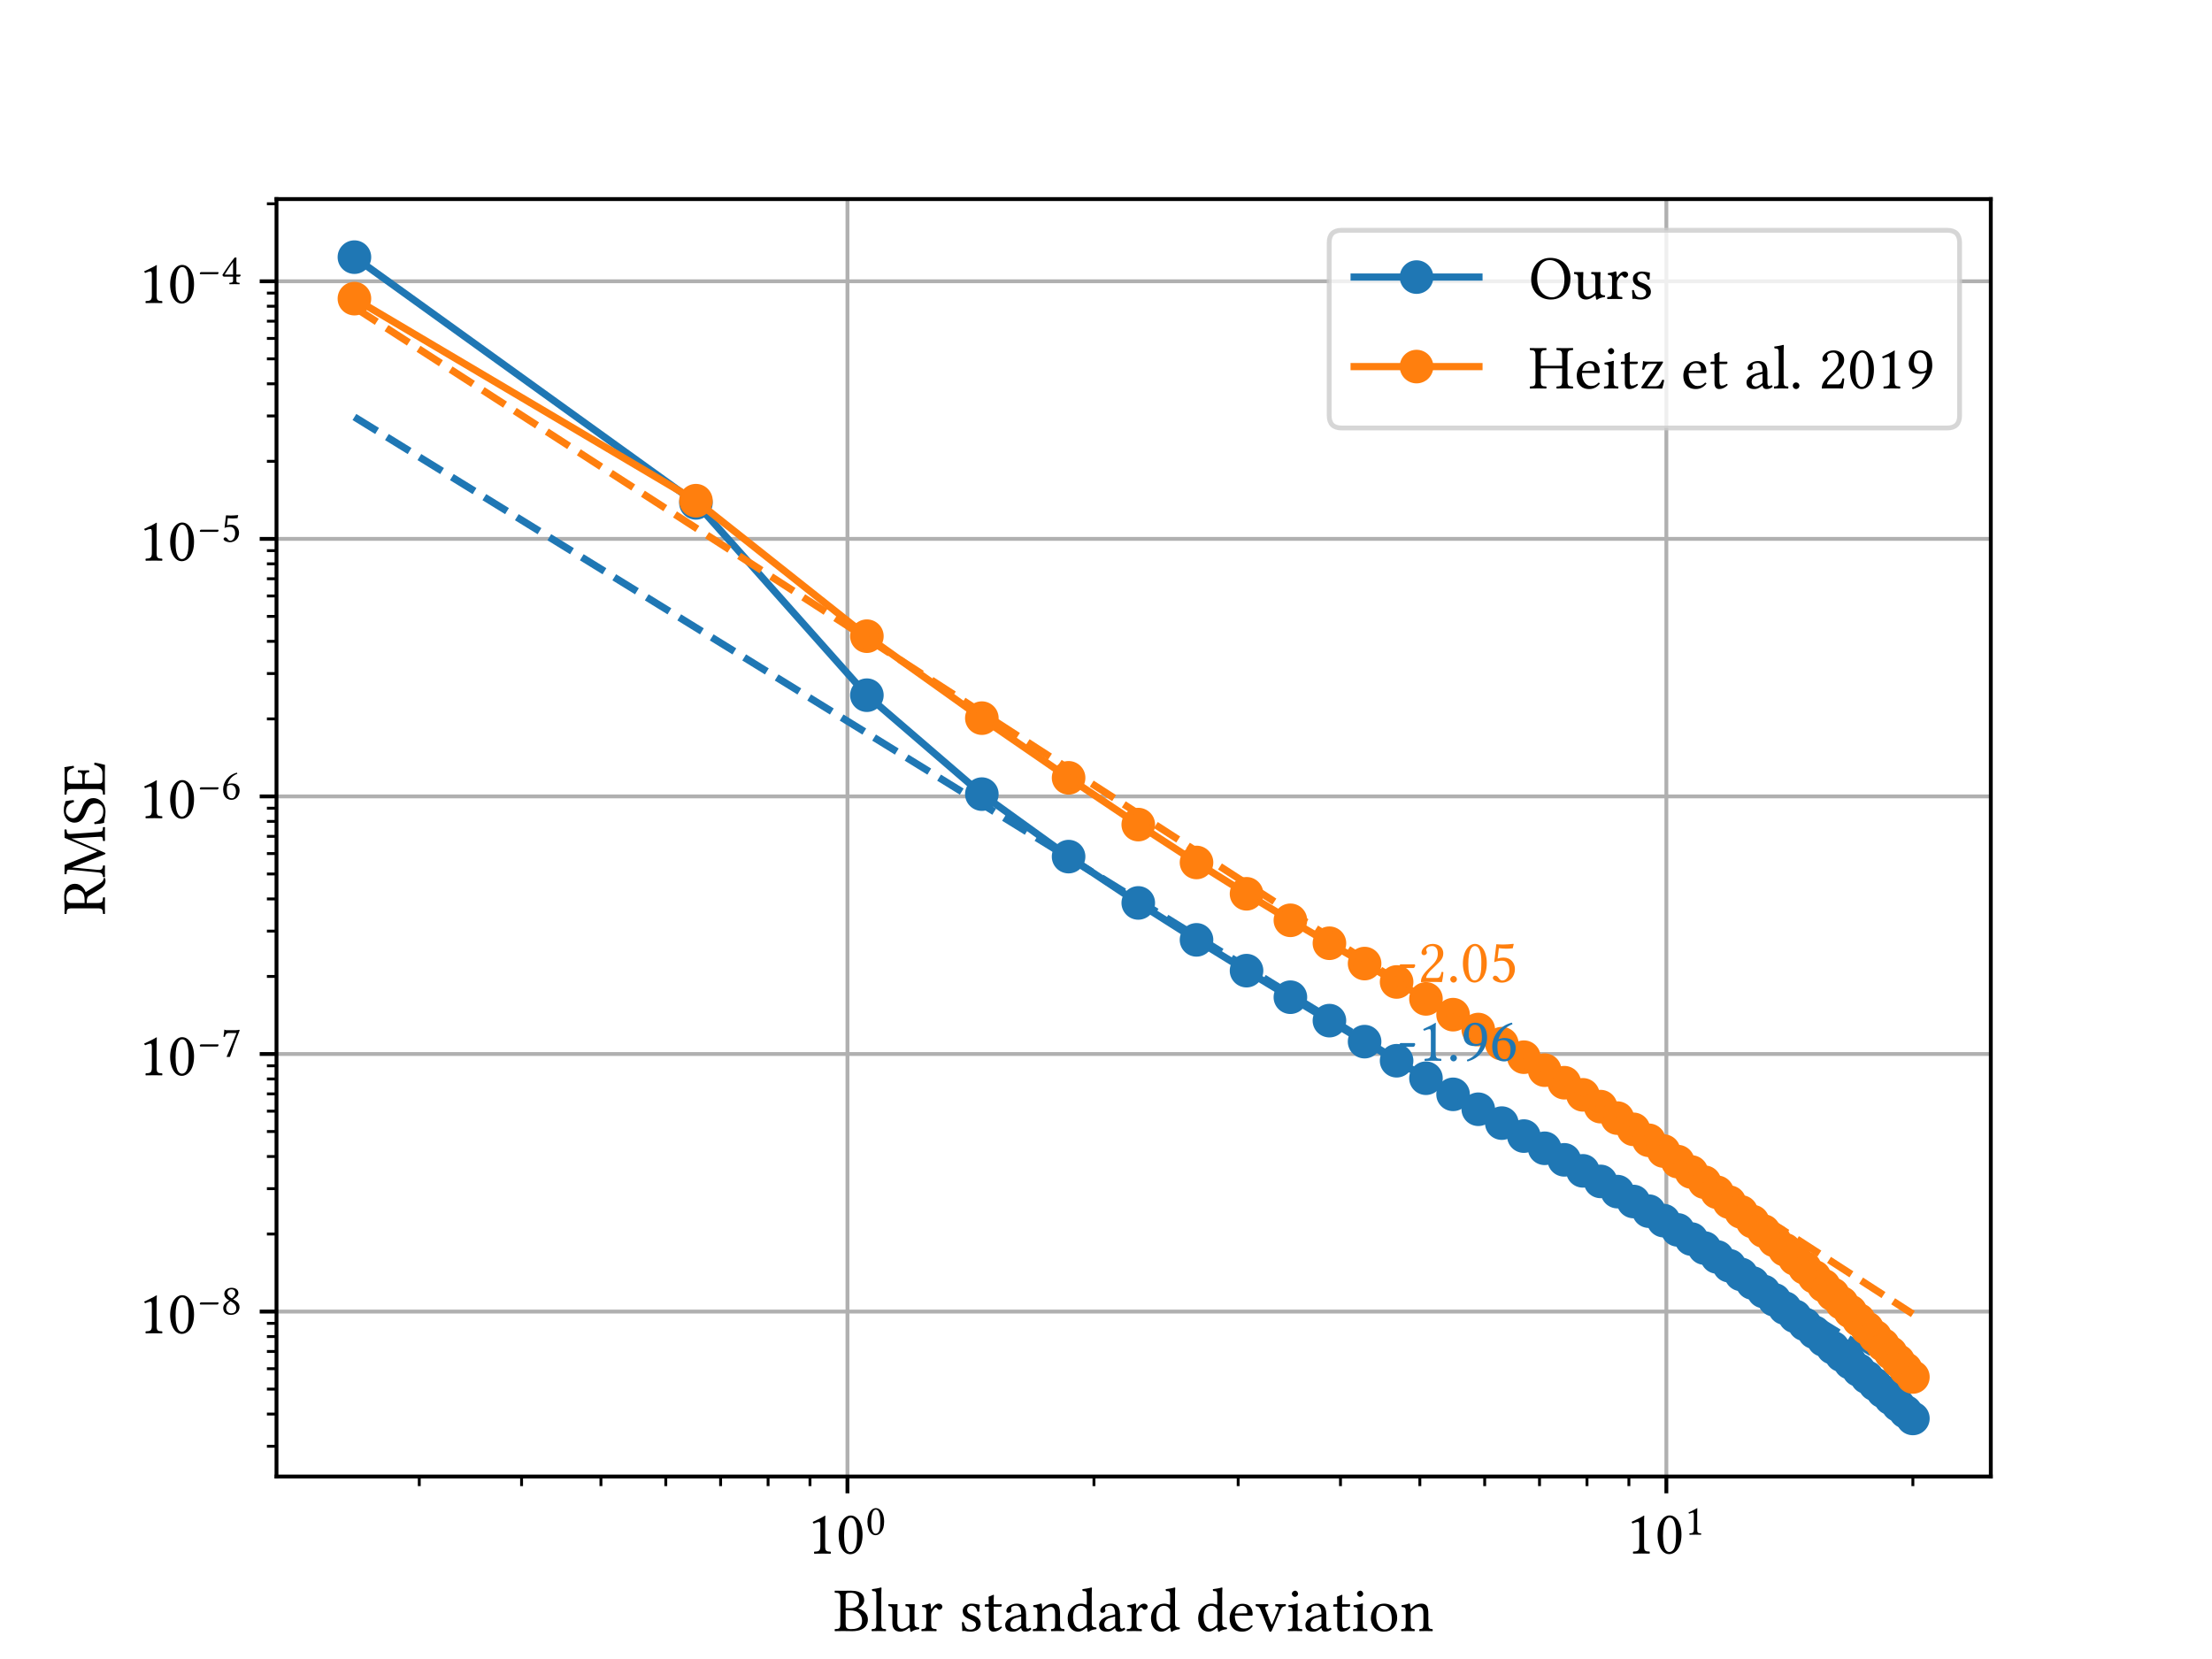 <?xml version="1.0" encoding="utf-8" standalone="no"?>
<!DOCTYPE svg PUBLIC "-//W3C//DTD SVG 1.1//EN"
  "http://www.w3.org/Graphics/SVG/1.1/DTD/svg11.dtd">
<!-- Created with matplotlib (https://matplotlib.org/) -->
<svg height="345.6pt" version="1.1" viewBox="0 0 460.8 345.6" width="460.8pt" xmlns="http://www.w3.org/2000/svg" xmlns:xlink="http://www.w3.org/1999/xlink">
 <defs>
  <style type="text/css">
*{stroke-linecap:butt;stroke-linejoin:round;}
  </style>
 </defs>
 <g id="figure_1">
  <g id="patch_1">
   <path d="M 0 345.6 
L 460.8 345.6 
L 460.8 0 
L 0 0 
z
" style="fill:#ffffff;"/>
  </g>
  <g id="axes_1">
   <g id="patch_2">
    <path d="M 57.6 307.584 
L 414.72 307.584 
L 414.72 41.472 
L 57.6 41.472 
z
" style="fill:#ffffff;"/>
   </g>
   <g id="matplotlib.axis_1">
    <g id="xtick_1">
     <g id="line2d_1">
      <path clip-path="url(#p35f0ee3f3c)" d="M 176.54 307.584 
L 176.54 41.472 
" style="fill:none;stroke:#b0b0b0;stroke-linecap:square;stroke-width:0.8;"/>
     </g>
     <g id="line2d_2">
      <defs>
       <path d="M 0 0 
L 0 3.5 
" id="m77a9ecf32b" style="stroke:#000000;stroke-width:0.8;"/>
      </defs>
      <g>
       <use style="stroke:#000000;stroke-width:0.8;" x="176.54" xlink:href="#m77a9ecf32b" y="307.584"/>
      </g>
     </g>
     <g id="text_1">
      <!-- $\mathdefault{10^{0}}$ -->
      <defs>
       <path d="M 28.797 12.203 
L 28.797 46.906 
C 28.797 52.906 28.906 59 29.094 60.297 
C 29.094 60.703 28.797 60.797 28.5 60.797 
C 22.906 57.297 17.703 54.906 8.906 50.797 
C 9 49.594 9.5 48.703 10.406 48.094 
C 14.906 50 17.203 50.594 19.094 50.594 
C 20.703 50.594 21.094 48.203 21.094 44.797 
L 21.094 12.203 
C 21.094 3.906 18.406 3.406 11.406 3.094 
C 10.797 2.5 10.797 0.406 11.406 -0.203 
C 16.297 -0.094 19.797 0 25.297 0 
C 30 0 32.5 -0.094 37.5 -0.203 
C 38.094 0.406 38.094 2.5 37.5 3.094 
C 30.5 3.406 28.797 3.906 28.797 12.203 
z
" id="LinLibertineO-49"/>
       <path d="M 23.203 57.5 
C 24.906 57.5 26.5 56.906 27.703 55.797 
C 30.797 53.203 33.5 45.594 33.5 32.203 
C 33.5 23 33.203 16.703 31.797 11.594 
C 29.594 3.406 24.703 2.5 22.906 2.5 
C 13.594 2.5 12.594 19.594 12.594 28.297 
C 12.594 52.906 18.703 57.5 23.203 57.5 
z
M 22.797 -1 
C 30.5 -1 42.203 6.797 42.203 30.297 
C 42.203 40.203 39.797 48.703 35.406 54.5 
C 32.703 57.906 28.594 61 23.203 61 
C 13.297 61 3.906 49.203 3.906 29.406 
C 3.906 18.703 7.094 8.594 12.594 3.203 
C 15.5 0.297 18.906 -1 22.797 -1 
z
" id="LinLibertineO-48"/>
      </defs>
      <g transform="translate(168.155 323.658)scale(0.13 -0.13)">
       <use transform="translate(0 0.134)" xlink:href="#LinLibertineO-49"/>
       <use transform="translate(46.5 0.134)" xlink:href="#LinLibertineO-48"/>
       <use transform="translate(93.754 30.3)scale(0.7)" xlink:href="#LinLibertineO-48"/>
      </g>
     </g>
    </g>
    <g id="xtick_2">
     <g id="line2d_3">
      <path clip-path="url(#p35f0ee3f3c)" d="M 347.134 307.584 
L 347.134 41.472 
" style="fill:none;stroke:#b0b0b0;stroke-linecap:square;stroke-width:0.8;"/>
     </g>
     <g id="line2d_4">
      <g>
       <use style="stroke:#000000;stroke-width:0.8;" x="347.134" xlink:href="#m77a9ecf32b" y="307.584"/>
      </g>
     </g>
     <g id="text_2">
      <!-- $\mathdefault{10^{1}}$ -->
      <g transform="translate(338.749 323.658)scale(0.13 -0.13)">
       <use transform="translate(0 0.277)" xlink:href="#LinLibertineO-49"/>
       <use transform="translate(46.5 0.277)" xlink:href="#LinLibertineO-48"/>
       <use transform="translate(93.754 30.442)scale(0.7)" xlink:href="#LinLibertineO-49"/>
      </g>
     </g>
    </g>
    <g id="xtick_3">
     <g id="line2d_5">
      <defs>
       <path d="M 0 0 
L 0 2 
" id="md53c3b46d9" style="stroke:#000000;stroke-width:0.6;"/>
      </defs>
      <g>
       <use style="stroke:#000000;stroke-width:0.6;" x="87.341" xlink:href="#md53c3b46d9" y="307.584"/>
      </g>
     </g>
    </g>
    <g id="xtick_4">
     <g id="line2d_6">
      <g>
       <use style="stroke:#000000;stroke-width:0.6;" x="108.654" xlink:href="#md53c3b46d9" y="307.584"/>
      </g>
     </g>
    </g>
    <g id="xtick_5">
     <g id="line2d_7">
      <g>
       <use style="stroke:#000000;stroke-width:0.6;" x="125.186" xlink:href="#md53c3b46d9" y="307.584"/>
      </g>
     </g>
    </g>
    <g id="xtick_6">
     <g id="line2d_8">
      <g>
       <use style="stroke:#000000;stroke-width:0.6;" x="138.694" xlink:href="#md53c3b46d9" y="307.584"/>
      </g>
     </g>
    </g>
    <g id="xtick_7">
     <g id="line2d_9">
      <g>
       <use style="stroke:#000000;stroke-width:0.6;" x="150.115" xlink:href="#md53c3b46d9" y="307.584"/>
      </g>
     </g>
    </g>
    <g id="xtick_8">
     <g id="line2d_10">
      <g>
       <use style="stroke:#000000;stroke-width:0.6;" x="160.008" xlink:href="#md53c3b46d9" y="307.584"/>
      </g>
     </g>
    </g>
    <g id="xtick_9">
     <g id="line2d_11">
      <g>
       <use style="stroke:#000000;stroke-width:0.6;" x="168.734" xlink:href="#md53c3b46d9" y="307.584"/>
      </g>
     </g>
    </g>
    <g id="xtick_10">
     <g id="line2d_12">
      <g>
       <use style="stroke:#000000;stroke-width:0.6;" x="227.894" xlink:href="#md53c3b46d9" y="307.584"/>
      </g>
     </g>
    </g>
    <g id="xtick_11">
     <g id="line2d_13">
      <g>
       <use style="stroke:#000000;stroke-width:0.6;" x="257.934" xlink:href="#md53c3b46d9" y="307.584"/>
      </g>
     </g>
    </g>
    <g id="xtick_12">
     <g id="line2d_14">
      <g>
       <use style="stroke:#000000;stroke-width:0.6;" x="279.248" xlink:href="#md53c3b46d9" y="307.584"/>
      </g>
     </g>
    </g>
    <g id="xtick_13">
     <g id="line2d_15">
      <g>
       <use style="stroke:#000000;stroke-width:0.6;" x="295.78" xlink:href="#md53c3b46d9" y="307.584"/>
      </g>
     </g>
    </g>
    <g id="xtick_14">
     <g id="line2d_16">
      <g>
       <use style="stroke:#000000;stroke-width:0.6;" x="309.288" xlink:href="#md53c3b46d9" y="307.584"/>
      </g>
     </g>
    </g>
    <g id="xtick_15">
     <g id="line2d_17">
      <g>
       <use style="stroke:#000000;stroke-width:0.6;" x="320.708" xlink:href="#md53c3b46d9" y="307.584"/>
      </g>
     </g>
    </g>
    <g id="xtick_16">
     <g id="line2d_18">
      <g>
       <use style="stroke:#000000;stroke-width:0.6;" x="330.601" xlink:href="#md53c3b46d9" y="307.584"/>
      </g>
     </g>
    </g>
    <g id="xtick_17">
     <g id="line2d_19">
      <g>
       <use style="stroke:#000000;stroke-width:0.6;" x="339.328" xlink:href="#md53c3b46d9" y="307.584"/>
      </g>
     </g>
    </g>
    <g id="xtick_18">
     <g id="line2d_20">
      <g>
       <use style="stroke:#000000;stroke-width:0.6;" x="398.487" xlink:href="#md53c3b46d9" y="307.584"/>
      </g>
     </g>
    </g>
    <g id="text_3">
     <!-- Blur standard deviation -->
     <defs>
      <path d="M 19.094 55 
C 19.094 60.297 19.094 61.297 27.797 61.297 
C 33.406 61.297 40.703 58.297 40.703 48.094 
C 40.703 39.594 34.797 36.594 26.5 36.594 
L 19.094 36.594 
z
M 19.094 33.203 
L 26 33.203 
C 39.703 33.203 45.406 25.5 45.406 16.5 
C 45.406 9.203 42.594 3.094 27.406 3.094 
C 20.406 3.094 19.094 5.703 19.094 11.797 
z
M 14.797 64.5 
C 11.203 64.5 5.797 64.594 1.906 64.703 
C 1.297 64.094 1.297 62 1.906 61.406 
C 8.906 61.094 10.594 60.594 10.594 52.297 
L 10.594 12.203 
C 10.594 3.906 8.906 3.406 1.906 3.094 
C 1.297 2.5 1.297 0.406 1.906 -0.203 
C 5.797 -0.094 11.094 0 14.906 0 
C 18.406 0 21.094 -0.203 29.5 -0.203 
C 49.406 -0.203 54.703 9.797 54.703 18.406 
C 54.703 28 48 33.5 39.297 36 
L 39.297 36.203 
C 44.297 38.703 48.797 43.797 48.797 49.297 
C 48.797 56 45.906 64.703 27.297 64.703 
C 23.797 64.703 18.406 64.5 14.797 64.5 
z
" id="LinLibertineO-66"/>
      <path d="M 9.5 12.203 
C 9.5 3.906 8.406 3.406 2.297 3.094 
C 1.703 2.5 1.703 0.406 2.297 -0.203 
C 5.797 -0.094 9.5 0 13.5 0 
C 17.5 0 21.297 -0.094 24.594 -0.203 
C 25.203 0.406 25.203 2.5 24.594 3.094 
C 18.5 3.406 17.406 3.906 17.406 12.203 
L 17.406 58.297 
C 17.406 64.797 17.797 68.797 17.797 68.797 
C 17.797 69.5 17.406 69.797 16.5 69.797 
C 14 68.797 6.5 67.406 2.5 67.094 
C 2.297 66.297 2.5 64.703 3.094 64.094 
C 8.906 63.703 9.5 63.406 9.5 55.906 
z
" id="LinLibertineO-108"/>
      <path d="M 21.703 -1 
C 25.594 -1 30.297 1 35.203 5 
C 35.703 5.406 36.594 5.594 36.703 4.906 
C 36.906 2.297 37.797 -1 37.797 -1 
C 38.594 -1.297 39 -1.297 39.703 -1 
C 41.906 0.797 45.406 2.297 51.5 3 
C 52.094 3.594 52.094 5.094 51.5 5.703 
C 45.094 6.203 44.203 8.094 44.203 13 
L 44.203 32.203 
C 44.203 35.203 44.594 42.5 44.594 42.5 
C 44.594 42.797 44.297 43.094 43.797 43.094 
C 43.297 43 41.797 42.906 40.297 42.906 
C 37.094 42.906 33.5 43 30.094 43.094 
C 29.5 42.5 29.5 40.406 30.094 39.797 
C 35 39.5 36.297 38.297 36.297 31.703 
L 36.297 12.406 
C 36.297 10.5 36.094 9.703 34.703 8.5 
C 31 5.297 27.203 3.703 24.703 3.703 
C 21.703 3.703 16.703 5.094 16.703 14 
L 16.703 32.203 
C 16.703 35.203 17.094 42.5 17.094 42.5 
C 17.094 42.797 16.797 43.094 16.297 43.094 
C 15.797 43 14.297 42.906 12.797 42.906 
C 9.594 42.906 6 43 2.594 43.094 
C 2 42.5 2 40.406 2.594 39.797 
C 7.406 39.406 8.797 38.297 8.797 31.797 
L 8.797 12.594 
C 8.797 5.703 11.797 -1 21.703 -1 
z
" id="LinLibertineO-117"/>
      <path d="M 17.594 35.797 
C 17.406 39.797 17.203 42.297 16.797 43.406 
C 16.5 43.797 16.406 44.203 15.594 44.203 
C 12.797 43.094 10.203 42.203 3.297 41.297 
C 3.094 40.703 3.297 39.094 3.5 38.5 
C 8.906 38 10 37.5 10 31.703 
L 10 12.203 
C 10 3.906 8.797 3.5 2.594 3.094 
C 2 2.5 2 0.406 2.594 -0.203 
C 6.094 -0.094 10 0 14 0 
C 18 0 22.594 -0.094 26.094 -0.203 
C 26.703 0.406 26.703 2.5 26.094 3.094 
C 19.094 3.594 17.906 3.906 17.906 12.203 
L 17.906 26.094 
C 17.906 28.703 19.094 31 20.297 32.797 
C 21.406 34.406 23.703 37.703 24.906 37.703 
C 25.797 37.703 26.703 37.406 27.406 36.406 
C 28.203 35.406 29.297 34.094 31.094 34.094 
C 33.5 34.094 35.797 36.594 35.797 39.094 
C 35.797 41 34 43.906 29.797 43.906 
C 25.094 43.906 21 39.5 18.703 35.594 
C 18.094 34.5 17.594 35.297 17.594 35.797 
z
" id="LinLibertineO-114"/>
      <path id="LinLibertineO-32"/>
      <path d="M 4.797 13.797 
C 5.203 8.906 5.5 4.203 5.5 0 
C 6.5 0.203 7.5 0.297 8 0.297 
C 8.703 0.297 9.297 0.297 10 0.094 
C 12.703 -0.594 15.406 -1 19.094 -1 
C 24.703 -1 35 1.703 35 11.594 
C 35 18.406 30.094 22.406 23.297 24.906 
C 17.203 27.094 13.297 28.703 13.297 34.203 
C 13.297 38.297 16.906 40.594 20.297 40.594 
C 22.5 40.594 28.297 39.797 29.594 31.297 
C 30.203 30.703 32.203 30.797 32.797 31.406 
C 33.094 35 33.297 38.703 33.406 42 
C 30.297 42.5 25.5 43.906 20.297 43.906 
C 12.906 43.906 6.203 39.094 6.203 32.703 
C 6.203 25.406 9.5 22.297 17.203 19.094 
C 25.5 15.703 27.406 13.594 27.406 9.297 
C 27.406 4.406 22.594 2.297 18.906 2.297 
C 15 2.297 12.797 3.594 11.797 4.703 
C 9.594 7 8.5 11.406 7.906 13.906 
C 7.297 14.5 5.406 14.406 4.797 13.797 
z
" id="LinLibertineO-115"/>
      <path d="M 4.297 42.906 
C 2.906 42.906 2.5 41.703 2.5 40.906 
L 2.5 39.594 
C 2.5 39.094 2.594 39 3 39 
L 8.906 39 
L 8.906 8.906 
C 8.906 1.797 12 -1 16.594 -1 
C 21.203 -1 26.203 1.203 30.094 5.594 
C 29.906 6.594 29.297 7.203 28.297 7.297 
C 25.703 5.297 22.703 4.5 20.094 4.5 
C 17.406 4.5 16.797 7.5 16.797 13.703 
L 16.797 39 
L 27.203 39 
C 28.203 39 29.594 39.406 29.594 40.297 
L 29.594 42.297 
C 29.594 42.703 29.297 42.906 28.797 42.906 
L 16.797 42.906 
L 16.797 46.797 
C 16.797 53.297 17.203 57.297 17.203 57.297 
C 17.203 57.906 16.906 58.094 16.406 58.094 
C 15.906 58.094 15.094 57.703 14.203 57.203 
C 13 56.594 12 56.203 10.797 55.797 
C 9.594 55.5 8.594 55.094 8.594 54.5 
C 8.594 53.297 8.906 54 8.906 42.906 
z
" id="LinLibertineO-116"/>
      <path d="M 29.297 23.297 
L 29.297 10.094 
C 29.297 8.797 28.703 8.094 27.906 7.5 
C 25.297 5.406 21.906 3.094 19.094 3.094 
C 14.094 3.094 11.906 7.094 11.906 10.203 
C 11.906 14.703 14 19.297 21.406 21.203 
z
M 29.297 4.797 
C 29.906 1.703 30.906 -1 36 -1 
C 39.797 -1 43.406 0.703 45.5 2.703 
C 45.297 3.906 44.906 4.703 43.797 5.406 
C 43 4.703 41.297 3.797 40.094 3.797 
C 37.203 3.797 37.094 7.703 37.094 12.297 
L 37.094 27 
C 37.094 41.203 29.297 43.906 22 43.906 
C 13.797 43.906 5.5 38.5 5.5 32.797 
C 5.5 30.406 6.703 29.203 9 29.203 
C 11.906 29.203 13.703 31.297 13.703 32.594 
C 13.703 33.297 13.594 34 13.406 34.406 
C 13.297 34.703 13.203 35.297 13.203 36.406 
C 13.203 39.5 17.406 40.594 21.203 40.594 
C 24.594 40.594 29.297 38.906 29.297 27.594 
C 29.297 26.906 29 26.5 28.703 26.406 
L 20.094 24.297 
C 10.5 21.906 3.594 16.594 3.594 9.797 
C 3.594 1.594 9.203 -1 16.203 -1 
C 19.594 -1 22.703 -0.203 27.094 3.203 
L 29.094 4.797 
z
" id="LinLibertineO-97"/>
      <path d="M 18.406 35.797 
C 17.703 35.094 17.203 34.797 17.203 35.797 
C 17.094 38.5 16.797 42.297 16.406 43.406 
C 16.094 43.797 16 44.203 15.203 44.203 
C 12.406 43.094 9.797 42.203 2.906 41.297 
C 2.703 40.703 2.906 39.094 3.094 38.5 
C 8.5 38 9.594 37.5 9.594 31.703 
L 9.594 12.203 
C 9.594 4 8.594 3.594 2.594 3.094 
C 2 2.5 2 0.406 2.594 -0.203 
C 5.594 -0.094 9.594 0 13.594 0 
C 17.594 0 20.594 -0.094 23.594 -0.203 
C 24.203 0.406 24.203 2.5 23.594 3.094 
C 18.5 3.594 17.5 4 17.5 12.203 
L 17.5 28.594 
C 17.5 30.703 18.406 31.906 19.203 32.797 
C 23 36.5 27.5 38.703 31.406 38.703 
C 33.406 38.703 35.5 37.406 36.703 35.094 
C 37.703 33.094 37.906 30.406 37.906 27.406 
L 37.906 12.203 
C 37.906 4 36.906 3.594 31.703 3.094 
C 31.203 2.5 31.203 0.406 31.703 -0.203 
C 34.703 -0.094 37.906 0 41.906 0 
C 45.906 0 49.5 -0.094 52.5 -0.203 
C 53 0.406 53 2.5 52.5 3.094 
C 46.906 3.594 45.797 4 45.797 12.203 
L 45.797 27.094 
C 45.797 32.594 45.406 37.406 43.094 40.5 
C 41.406 42.703 38.297 43.906 34.797 43.906 
C 29.906 43.906 24.297 42.594 18.406 35.797 
z
" id="LinLibertineO-110"/>
      <path d="M 34.5 12.406 
C 34.5 10.5 34.297 9.703 32.906 8.5 
C 29.203 5.297 26 3.703 23.5 3.703 
C 18.094 3.703 12.5 9.594 12.5 22.094 
C 12.5 29.297 13.906 33.297 15.406 35.406 
C 18.5 40.094 22.703 40.406 24.703 40.406 
C 28.297 40.406 30.797 39.094 32.797 36.797 
C 34.203 35.203 34.5 34.5 34.5 31.406 
z
M 33.406 5 
C 33.797 5.406 34.797 5.594 34.906 4.906 
C 35.094 2.406 36 -1 36 -1 
C 36.797 -1.297 37.297 -1.297 37.906 -1 
C 40.094 0.797 43.594 2.297 49.703 3 
C 50.297 3.594 50.297 5.094 49.703 5.703 
C 43.297 6.203 42.406 8.094 42.406 13 
L 42.406 58.297 
C 42.406 64.797 42.797 68.797 42.797 68.797 
C 42.797 69.5 42.406 69.797 41.5 69.797 
C 39 68.797 31.5 67.406 27.5 67.094 
C 27.297 66.297 27.5 64.703 28.094 64.094 
C 33.297 63.797 34.5 64.297 34.5 55.906 
L 34.5 43.094 
C 34.5 42.406 34.297 42.203 33.594 42.203 
C 33.203 42.203 29.094 43.906 25.797 43.906 
C 19.203 43.906 14.797 41.703 10.797 37.906 
C 6.5 33.594 3.906 27.703 3.906 20.297 
C 3.906 8 10.094 -1 20.906 -1 
C 24.797 -1 28.5 1 33.406 5 
z
" id="LinLibertineO-100"/>
      <path d="M 12.406 28.203 
C 14.297 39.5 21.297 40.406 23.703 40.406 
C 27.5 40.406 32 38.297 32 29.906 
C 32 29 31.594 28.5 30.5 28.5 
z
M 38.594 9.297 
C 34.906 5.5 32 3.906 26.203 3.906 
C 22.594 3.906 18.406 6 15.297 11.094 
C 13.297 14.406 12.094 19 12.094 24.797 
L 38.703 24.594 
C 39.906 24.594 40.594 25.203 40.594 26.297 
C 40.594 34.703 37.594 43.703 23.703 43.703 
C 15 43.703 3.703 35.406 3.703 20.203 
C 3.703 14.594 5.094 9.203 8.406 5.406 
C 11.797 1.406 16.5 -1 23.703 -1 
C 31.297 -1 36.703 2.5 40.703 7.703 
C 40.406 8.703 39.797 9.203 38.594 9.297 
z
" id="LinLibertineO-101"/>
      <path d="M 32.5 39.797 
C 37.906 39.406 38.406 38.094 36.297 33.094 
L 28.297 13.5 
C 26.594 9.5 26.094 9.594 24.594 13.797 
L 17.297 33.094 
C 15.594 37.906 15.094 39.094 20.5 39.797 
C 21.094 40.406 21.094 42.5 20.5 43.094 
C 17.203 43 13.703 42.906 10.406 42.906 
C 7.094 42.906 4.094 43 1.094 43.094 
C 0.5 42.5 0.5 40.406 1.094 39.797 
C 6.406 39.094 7.094 37.5 9.094 32.5 
L 21.906 0.906 
C 22.5 -0.594 23.094 -1.203 24.406 -1.203 
C 25.406 -1.203 26 -0.594 26.797 1.094 
L 40.094 32.406 
C 42 36.703 43.094 39.297 48.703 39.797 
C 49.297 40.406 49.297 42.5 48.703 43.094 
C 46.703 43 44.297 42.906 41.703 42.906 
C 38.406 42.906 35 43 32.5 43.094 
C 31.906 42.5 31.906 40.406 32.5 39.797 
z
" id="LinLibertineO-118"/>
      <path d="M 9 59.906 
C 9 57.297 11.406 54.703 13.797 54.703 
C 16.594 54.703 19 57.297 19 59.5 
C 19 61.906 16.906 64.703 14.203 64.703 
C 11.797 64.703 9 62.297 9 59.906 
z
M 18.094 12.203 
L 18.094 32.094 
C 18.094 37.094 18.5 43.5 18.5 43.5 
C 18.5 43.906 18 44.203 17.203 44.203 
C 14.297 43.094 10.406 42.203 3.5 41.297 
C 3.297 40.703 3.5 39.094 3.703 38.5 
C 9.094 37.906 10.203 37.406 10.203 31.703 
L 10.203 12.203 
C 10.203 3.906 9.094 3.594 3 3.094 
C 2.406 2.5 2.406 0.406 3 -0.203 
C 6.297 -0.094 10.203 0 14.203 0 
C 18.203 0 22 -0.094 25.297 -0.203 
C 25.906 0.406 25.906 2.5 25.297 3.094 
C 19.203 3.5 18.094 3.906 18.094 12.203 
z
" id="LinLibertineO-105"/>
      <path d="M 4.094 20.5 
C 4.094 10.297 10.906 -1 25.094 -1 
C 31.5 -1 36.297 1.203 39.703 4.594 
C 44.203 8.906 46.297 15.203 46.297 21.406 
C 46.297 31.797 40.594 43.906 25.297 43.906 
C 18.703 43.906 13.203 41.203 9.594 36.906 
C 6 32.594 4.094 26.797 4.094 20.5 
z
M 23.797 40.406 
C 32.406 40.406 37.703 32.594 37.703 18.203 
C 37.703 5.594 31.203 2.5 26.5 2.5 
C 16.094 2.5 12.703 15.094 12.703 22.797 
C 12.703 31.5 14.797 40.406 23.797 40.406 
z
" id="LinLibertineO-111"/>
     </defs>
     <g transform="translate(173.683 339.774)scale(0.13 -0.13)">
      <use xlink:href="#LinLibertineO-66"/>
      <use x="58.8" xlink:href="#LinLibertineO-108"/>
      <use x="85.2" xlink:href="#LinLibertineO-117"/>
      <use x="138.3" xlink:href="#LinLibertineO-114"/>
      <use x="175.5" xlink:href="#LinLibertineO-32"/>
      <use x="200.5" xlink:href="#LinLibertineO-115"/>
      <use x="239.5" xlink:href="#LinLibertineO-116"/>
      <use x="271.1" xlink:href="#LinLibertineO-97"/>
      <use x="316.8" xlink:href="#LinLibertineO-110"/>
      <use x="371" xlink:href="#LinLibertineO-100"/>
      <use x="421.6" xlink:href="#LinLibertineO-97"/>
      <use x="467.3" xlink:href="#LinLibertineO-114"/>
      <use x="504.5" xlink:href="#LinLibertineO-100"/>
      <use x="555.1" xlink:href="#LinLibertineO-32"/>
      <use x="580.1" xlink:href="#LinLibertineO-100"/>
      <use x="630.7" xlink:href="#LinLibertineO-101"/>
      <use x="675.4" xlink:href="#LinLibertineO-118"/>
      <use x="725.1" xlink:href="#LinLibertineO-105"/>
      <use x="752.2" xlink:href="#LinLibertineO-97"/>
      <use x="797.9" xlink:href="#LinLibertineO-116"/>
      <use x="829.5" xlink:href="#LinLibertineO-105"/>
      <use x="856.6" xlink:href="#LinLibertineO-111"/>
      <use x="907" xlink:href="#LinLibertineO-110"/>
     </g>
    </g>
   </g>
   <g id="matplotlib.axis_2">
    <g id="ytick_1">
     <g id="line2d_21">
      <path clip-path="url(#p35f0ee3f3c)" d="M 57.6 273.223 
L 414.72 273.223 
" style="fill:none;stroke:#b0b0b0;stroke-linecap:square;stroke-width:0.8;"/>
     </g>
     <g id="line2d_22">
      <defs>
       <path d="M 0 0 
L -3.5 0 
" id="mf4005d2290" style="stroke:#000000;stroke-width:0.8;"/>
      </defs>
      <g>
       <use style="stroke:#000000;stroke-width:0.8;" x="57.6" xlink:href="#mf4005d2290" y="273.223"/>
      </g>
     </g>
     <g id="text_4">
      <!-- $\mathdefault{10^{-8}}$ -->
      <defs>
       <path d="M 46.297 22.594 
C 47.594 22.594 49 24.906 49 25.906 
C 49 26.703 48.594 27.594 47.594 27.594 
L 8.5 27.594 
C 7.297 27.594 6 25.703 6 24.203 
C 6 23.406 6.594 22.594 7.5 22.594 
z
" id="LinLibertineO-8722"/>
       <path d="M 23.406 57.5 
C 29.906 57.5 32.297 53.203 32.297 48.594 
C 32.297 43.203 27 38.703 24.297 36.703 
L 21.203 38.594 
C 14.906 42.703 14.203 46 14.203 49.094 
C 14.203 53.703 17.406 57.5 23.406 57.5 
z
M 39.297 48.5 
C 39.297 55.703 33.703 61 23.906 61 
C 13.703 61 7.094 54.906 7.094 47.203 
C 7.094 41.594 9.797 37.5 15.906 33.703 
L 18.406 32.094 
C 15.5 30.5 12.906 28.797 10.406 26.594 
C 6.297 23 4.594 18.5 4.594 14.594 
C 4.594 4.406 11.797 -1 22.406 -1 
C 35.5 -1 41.906 8.594 41.906 16.203 
C 41.906 22 39.406 27 34.094 30.297 
L 27 34.594 
C 31.703 36.906 39.297 42.094 39.297 48.5 
z
M 22.594 2.5 
C 18.094 2.5 11.297 5.594 11.297 14.594 
C 11.297 17.594 12.594 24.594 21.203 30.297 
L 25.906 27.5 
C 32.094 23.703 34.594 19 34.594 14.203 
C 34.594 4.203 27.094 2.5 22.594 2.5 
z
" id="LinLibertineO-56"/>
      </defs>
      <g transform="translate(28.89 277.76)scale(0.13 -0.13)">
       <use transform="translate(0 0.134)" xlink:href="#LinLibertineO-49"/>
       <use transform="translate(46.5 0.134)" xlink:href="#LinLibertineO-48"/>
       <use transform="translate(93.754 30.3)scale(0.7)" xlink:href="#LinLibertineO-8722"/>
       <use transform="translate(132.254 30.3)scale(0.7)" xlink:href="#LinLibertineO-56"/>
      </g>
     </g>
    </g>
    <g id="ytick_2">
     <g id="line2d_23">
      <path clip-path="url(#p35f0ee3f3c)" d="M 57.6 219.567 
L 414.72 219.567 
" style="fill:none;stroke:#b0b0b0;stroke-linecap:square;stroke-width:0.8;"/>
     </g>
     <g id="line2d_24">
      <g>
       <use style="stroke:#000000;stroke-width:0.8;" x="57.6" xlink:href="#mf4005d2290" y="219.567"/>
      </g>
     </g>
     <g id="text_5">
      <!-- $\mathdefault{10^{-7}}$ -->
      <defs>
       <path d="M 17 53.5 
L 34.906 53.5 
C 27.094 34.094 19.203 14.594 12.406 -0.594 
L 13.203 -1.297 
L 20 -1 
C 25.703 16 31.203 32.594 42.406 59.906 
L 40.797 61.094 
C 39.094 60.594 36.906 60 33.094 60 
L 12.5 60 
C 9.094 60 9.297 61 7.5 61.406 
C 7.203 61.406 7.094 61.406 7.094 61.094 
C 7 56.297 5.906 50.297 5.094 45.094 
C 6.094 44.703 7.203 44.594 8.297 44.797 
C 10.5 52.797 13.797 53.5 17 53.5 
z
" id="LinLibertineO-55"/>
      </defs>
      <g transform="translate(28.89 224.103)scale(0.13 -0.13)">
       <use transform="translate(0 0.85)" xlink:href="#LinLibertineO-49"/>
       <use transform="translate(46.5 0.85)" xlink:href="#LinLibertineO-48"/>
       <use transform="translate(93.754 31.016)scale(0.7)" xlink:href="#LinLibertineO-8722"/>
       <use transform="translate(132.254 31.016)scale(0.7)" xlink:href="#LinLibertineO-55"/>
      </g>
     </g>
    </g>
    <g id="ytick_3">
     <g id="line2d_25">
      <path clip-path="url(#p35f0ee3f3c)" d="M 57.6 165.91 
L 414.72 165.91 
" style="fill:none;stroke:#b0b0b0;stroke-linecap:square;stroke-width:0.8;"/>
     </g>
     <g id="line2d_26">
      <g>
       <use style="stroke:#000000;stroke-width:0.8;" x="57.6" xlink:href="#mf4005d2290" y="165.91"/>
      </g>
     </g>
     <g id="text_6">
      <!-- $\mathdefault{10^{-6}}$ -->
      <defs>
       <path d="M 13.5 30.703 
C 16.797 32.797 20 33 21.797 33 
C 31.594 33 33.797 23.406 33.797 18.406 
C 33.797 7.406 29.594 2.406 24.703 2.406 
C 18.406 2.406 12.703 5.797 12.703 22.906 
C 12.703 25.094 12.906 27.797 13.5 30.703 
z
M 14.406 34.297 
C 17.094 43.406 23.5 53.5 36.797 58.5 
C 36.797 59.703 36.406 60.594 35.594 61.094 
C 25.5 58.094 19.297 53.906 13.703 47.406 
C 7.5 40.203 4.406 31.094 4.406 23.203 
C 4.406 2.906 15.906 -1.094 23.594 -1.094 
C 36.703 -1.094 42.094 11.594 42.094 20.203 
C 42.094 28.797 37.5 36.5 23.906 36.5 
C 21.297 36.5 17.406 35.703 14.406 34.297 
z
" id="LinLibertineO-54"/>
      </defs>
      <g transform="translate(28.89 170.447)scale(0.13 -0.13)">
       <use transform="translate(0 0.069)" xlink:href="#LinLibertineO-49"/>
       <use transform="translate(46.5 0.069)" xlink:href="#LinLibertineO-48"/>
       <use transform="translate(93.754 30.234)scale(0.7)" xlink:href="#LinLibertineO-8722"/>
       <use transform="translate(132.254 30.234)scale(0.7)" xlink:href="#LinLibertineO-54"/>
      </g>
     </g>
    </g>
    <g id="ytick_4">
     <g id="line2d_27">
      <path clip-path="url(#p35f0ee3f3c)" d="M 57.6 112.254 
L 414.72 112.254 
" style="fill:none;stroke:#b0b0b0;stroke-linecap:square;stroke-width:0.8;"/>
     </g>
     <g id="line2d_28">
      <g>
       <use style="stroke:#000000;stroke-width:0.8;" x="57.6" xlink:href="#mf4005d2290" y="112.254"/>
      </g>
     </g>
     <g id="text_7">
      <!-- $\mathdefault{10^{-5}}$ -->
      <defs>
       <path d="M 31.906 18.906 
C 31.906 9.406 26.906 2.406 20.906 2.406 
C 17.094 2.406 15.797 4.906 14.297 6.906 
C 13 8.594 11.297 10.094 9.203 10.094 
C 7.297 10.094 5.406 8.406 5.406 6.406 
C 5.406 2.297 13.906 -1.094 19.594 -1.094 
C 32 -1.094 40.797 8.094 40.797 20.703 
C 40.797 30.406 34.094 39.094 22.906 39.094 
C 18.594 39.094 14.906 38.203 13.094 37.5 
L 15.094 54.203 
C 18.797 53.797 22 53.297 26.797 53.297 
C 29.797 53.297 33.203 53.5 37.297 53.906 
L 38.906 60.703 
L 38.203 61.094 
C 32.5 60.5 27.094 60 21.797 60 
C 18.094 60 14.5 60.203 11 60.5 
L 7.594 31.703 
C 12.906 33.703 16.703 34.094 20.297 34.094 
C 26.797 34.094 31.906 29.797 31.906 18.906 
z
" id="LinLibertineO-53"/>
      </defs>
      <g transform="translate(28.89 116.79)scale(0.13 -0.13)">
       <use transform="translate(0 0.069)" xlink:href="#LinLibertineO-49"/>
       <use transform="translate(46.5 0.069)" xlink:href="#LinLibertineO-48"/>
       <use transform="translate(93.754 30.234)scale(0.7)" xlink:href="#LinLibertineO-8722"/>
       <use transform="translate(132.254 30.234)scale(0.7)" xlink:href="#LinLibertineO-53"/>
      </g>
     </g>
    </g>
    <g id="ytick_5">
     <g id="line2d_29">
      <path clip-path="url(#p35f0ee3f3c)" d="M 57.6 58.597 
L 414.72 58.597 
" style="fill:none;stroke:#b0b0b0;stroke-linecap:square;stroke-width:0.8;"/>
     </g>
     <g id="line2d_30">
      <g>
       <use style="stroke:#000000;stroke-width:0.8;" x="57.6" xlink:href="#mf4005d2290" y="58.597"/>
      </g>
     </g>
     <g id="text_8">
      <!-- $\mathdefault{10^{-4}}$ -->
      <defs>
       <path d="M 27.094 50.703 
L 27.094 21.906 
L 8 21.906 
C 13.094 30.094 20.203 41.203 27.094 50.703 
z
M 43 21.906 
L 34.703 21.906 
L 34.703 51.094 
C 34.703 56.094 34.703 60 34.906 60.797 
L 34.703 61 
L 31.5 61 
C 30.797 61 30.203 60.297 29.906 59.906 
C 23.594 52.094 11.906 35.703 2.797 21.406 
C 3.094 19.906 3.703 17.203 6.703 17.203 
L 27.094 17.203 
L 27.094 8 
C 27.094 3.406 23.297 3.406 19 3.094 
C 18.406 2.5 18.406 0.406 19 -0.203 
C 22.203 -0.094 26.203 0 30.797 0 
C 34.703 0 38.5 -0.094 41.703 -0.203 
C 42.297 0.406 42.297 2.5 41.703 3.094 
C 36.797 3.5 34.703 3.297 34.703 8 
L 34.703 17.203 
L 41.594 17.203 
C 43 17.203 44.5 19.094 44.5 20.297 
C 44.5 21.297 44.094 21.906 43 21.906 
z
" id="LinLibertineO-52"/>
      </defs>
      <g transform="translate(28.89 63.134)scale(0.13 -0.13)">
       <use transform="translate(0 0.134)" xlink:href="#LinLibertineO-49"/>
       <use transform="translate(46.5 0.134)" xlink:href="#LinLibertineO-48"/>
       <use transform="translate(93.754 30.3)scale(0.7)" xlink:href="#LinLibertineO-8722"/>
       <use transform="translate(132.254 30.3)scale(0.7)" xlink:href="#LinLibertineO-52"/>
      </g>
     </g>
    </g>
    <g id="ytick_6">
     <g id="line2d_31">
      <defs>
       <path d="M 0 0 
L -2 0 
" id="m39455a1cd5" style="stroke:#000000;stroke-width:0.6;"/>
      </defs>
      <g>
       <use style="stroke:#000000;stroke-width:0.6;" x="57.6" xlink:href="#m39455a1cd5" y="301.279"/>
      </g>
     </g>
    </g>
    <g id="ytick_7">
     <g id="line2d_32">
      <g>
       <use style="stroke:#000000;stroke-width:0.6;" x="57.6" xlink:href="#m39455a1cd5" y="294.575"/>
      </g>
     </g>
    </g>
    <g id="ytick_8">
     <g id="line2d_33">
      <g>
       <use style="stroke:#000000;stroke-width:0.6;" x="57.6" xlink:href="#m39455a1cd5" y="289.375"/>
      </g>
     </g>
    </g>
    <g id="ytick_9">
     <g id="line2d_34">
      <g>
       <use style="stroke:#000000;stroke-width:0.6;" x="57.6" xlink:href="#m39455a1cd5" y="285.127"/>
      </g>
     </g>
    </g>
    <g id="ytick_10">
     <g id="line2d_35">
      <g>
       <use style="stroke:#000000;stroke-width:0.6;" x="57.6" xlink:href="#m39455a1cd5" y="281.534"/>
      </g>
     </g>
    </g>
    <g id="ytick_11">
     <g id="line2d_36">
      <g>
       <use style="stroke:#000000;stroke-width:0.6;" x="57.6" xlink:href="#m39455a1cd5" y="278.423"/>
      </g>
     </g>
    </g>
    <g id="ytick_12">
     <g id="line2d_37">
      <g>
       <use style="stroke:#000000;stroke-width:0.6;" x="57.6" xlink:href="#m39455a1cd5" y="275.678"/>
      </g>
     </g>
    </g>
    <g id="ytick_13">
     <g id="line2d_38">
      <g>
       <use style="stroke:#000000;stroke-width:0.6;" x="57.6" xlink:href="#m39455a1cd5" y="257.071"/>
      </g>
     </g>
    </g>
    <g id="ytick_14">
     <g id="line2d_39">
      <g>
       <use style="stroke:#000000;stroke-width:0.6;" x="57.6" xlink:href="#m39455a1cd5" y="247.622"/>
      </g>
     </g>
    </g>
    <g id="ytick_15">
     <g id="line2d_40">
      <g>
       <use style="stroke:#000000;stroke-width:0.6;" x="57.6" xlink:href="#m39455a1cd5" y="240.919"/>
      </g>
     </g>
    </g>
    <g id="ytick_16">
     <g id="line2d_41">
      <g>
       <use style="stroke:#000000;stroke-width:0.6;" x="57.6" xlink:href="#m39455a1cd5" y="235.719"/>
      </g>
     </g>
    </g>
    <g id="ytick_17">
     <g id="line2d_42">
      <g>
       <use style="stroke:#000000;stroke-width:0.6;" x="57.6" xlink:href="#m39455a1cd5" y="231.47"/>
      </g>
     </g>
    </g>
    <g id="ytick_18">
     <g id="line2d_43">
      <g>
       <use style="stroke:#000000;stroke-width:0.6;" x="57.6" xlink:href="#m39455a1cd5" y="227.878"/>
      </g>
     </g>
    </g>
    <g id="ytick_19">
     <g id="line2d_44">
      <g>
       <use style="stroke:#000000;stroke-width:0.6;" x="57.6" xlink:href="#m39455a1cd5" y="224.766"/>
      </g>
     </g>
    </g>
    <g id="ytick_20">
     <g id="line2d_45">
      <g>
       <use style="stroke:#000000;stroke-width:0.6;" x="57.6" xlink:href="#m39455a1cd5" y="222.022"/>
      </g>
     </g>
    </g>
    <g id="ytick_21">
     <g id="line2d_46">
      <g>
       <use style="stroke:#000000;stroke-width:0.6;" x="57.6" xlink:href="#m39455a1cd5" y="203.414"/>
      </g>
     </g>
    </g>
    <g id="ytick_22">
     <g id="line2d_47">
      <g>
       <use style="stroke:#000000;stroke-width:0.6;" x="57.6" xlink:href="#m39455a1cd5" y="193.966"/>
      </g>
     </g>
    </g>
    <g id="ytick_23">
     <g id="line2d_48">
      <g>
       <use style="stroke:#000000;stroke-width:0.6;" x="57.6" xlink:href="#m39455a1cd5" y="187.262"/>
      </g>
     </g>
    </g>
    <g id="ytick_24">
     <g id="line2d_49">
      <g>
       <use style="stroke:#000000;stroke-width:0.6;" x="57.6" xlink:href="#m39455a1cd5" y="182.062"/>
      </g>
     </g>
    </g>
    <g id="ytick_25">
     <g id="line2d_50">
      <g>
       <use style="stroke:#000000;stroke-width:0.6;" x="57.6" xlink:href="#m39455a1cd5" y="177.814"/>
      </g>
     </g>
    </g>
    <g id="ytick_26">
     <g id="line2d_51">
      <g>
       <use style="stroke:#000000;stroke-width:0.6;" x="57.6" xlink:href="#m39455a1cd5" y="174.222"/>
      </g>
     </g>
    </g>
    <g id="ytick_27">
     <g id="line2d_52">
      <g>
       <use style="stroke:#000000;stroke-width:0.6;" x="57.6" xlink:href="#m39455a1cd5" y="171.11"/>
      </g>
     </g>
    </g>
    <g id="ytick_28">
     <g id="line2d_53">
      <g>
       <use style="stroke:#000000;stroke-width:0.6;" x="57.6" xlink:href="#m39455a1cd5" y="168.365"/>
      </g>
     </g>
    </g>
    <g id="ytick_29">
     <g id="line2d_54">
      <g>
       <use style="stroke:#000000;stroke-width:0.6;" x="57.6" xlink:href="#m39455a1cd5" y="149.758"/>
      </g>
     </g>
    </g>
    <g id="ytick_30">
     <g id="line2d_55">
      <g>
       <use style="stroke:#000000;stroke-width:0.6;" x="57.6" xlink:href="#m39455a1cd5" y="140.309"/>
      </g>
     </g>
    </g>
    <g id="ytick_31">
     <g id="line2d_56">
      <g>
       <use style="stroke:#000000;stroke-width:0.6;" x="57.6" xlink:href="#m39455a1cd5" y="133.606"/>
      </g>
     </g>
    </g>
    <g id="ytick_32">
     <g id="line2d_57">
      <g>
       <use style="stroke:#000000;stroke-width:0.6;" x="57.6" xlink:href="#m39455a1cd5" y="128.406"/>
      </g>
     </g>
    </g>
    <g id="ytick_33">
     <g id="line2d_58">
      <g>
       <use style="stroke:#000000;stroke-width:0.6;" x="57.6" xlink:href="#m39455a1cd5" y="124.157"/>
      </g>
     </g>
    </g>
    <g id="ytick_34">
     <g id="line2d_59">
      <g>
       <use style="stroke:#000000;stroke-width:0.6;" x="57.6" xlink:href="#m39455a1cd5" y="120.565"/>
      </g>
     </g>
    </g>
    <g id="ytick_35">
     <g id="line2d_60">
      <g>
       <use style="stroke:#000000;stroke-width:0.6;" x="57.6" xlink:href="#m39455a1cd5" y="117.453"/>
      </g>
     </g>
    </g>
    <g id="ytick_36">
     <g id="line2d_61">
      <g>
       <use style="stroke:#000000;stroke-width:0.6;" x="57.6" xlink:href="#m39455a1cd5" y="114.709"/>
      </g>
     </g>
    </g>
    <g id="ytick_37">
     <g id="line2d_62">
      <g>
       <use style="stroke:#000000;stroke-width:0.6;" x="57.6" xlink:href="#m39455a1cd5" y="96.101"/>
      </g>
     </g>
    </g>
    <g id="ytick_38">
     <g id="line2d_63">
      <g>
       <use style="stroke:#000000;stroke-width:0.6;" x="57.6" xlink:href="#m39455a1cd5" y="86.653"/>
      </g>
     </g>
    </g>
    <g id="ytick_39">
     <g id="line2d_64">
      <g>
       <use style="stroke:#000000;stroke-width:0.6;" x="57.6" xlink:href="#m39455a1cd5" y="79.949"/>
      </g>
     </g>
    </g>
    <g id="ytick_40">
     <g id="line2d_65">
      <g>
       <use style="stroke:#000000;stroke-width:0.6;" x="57.6" xlink:href="#m39455a1cd5" y="74.749"/>
      </g>
     </g>
    </g>
    <g id="ytick_41">
     <g id="line2d_66">
      <g>
       <use style="stroke:#000000;stroke-width:0.6;" x="57.6" xlink:href="#m39455a1cd5" y="70.501"/>
      </g>
     </g>
    </g>
    <g id="ytick_42">
     <g id="line2d_67">
      <g>
       <use style="stroke:#000000;stroke-width:0.6;" x="57.6" xlink:href="#m39455a1cd5" y="66.909"/>
      </g>
     </g>
    </g>
    <g id="ytick_43">
     <g id="line2d_68">
      <g>
       <use style="stroke:#000000;stroke-width:0.6;" x="57.6" xlink:href="#m39455a1cd5" y="63.797"/>
      </g>
     </g>
    </g>
    <g id="ytick_44">
     <g id="line2d_69">
      <g>
       <use style="stroke:#000000;stroke-width:0.6;" x="57.6" xlink:href="#m39455a1cd5" y="61.052"/>
      </g>
     </g>
    </g>
    <g id="ytick_45">
     <g id="line2d_70">
      <g>
       <use style="stroke:#000000;stroke-width:0.6;" x="57.6" xlink:href="#m39455a1cd5" y="42.445"/>
      </g>
     </g>
    </g>
    <g id="text_9">
     <!-- RMSE -->
     <defs>
      <path d="M 27.203 61.797 
C 33.297 61.797 40.5 59.594 40.5 47.797 
C 40.5 35.297 33.406 32.5 23.703 32.5 
L 18.906 32.5 
L 18.906 55.406 
C 18.906 58.297 20.094 61.797 27.203 61.797 
z
M 18.906 12.203 
L 18.906 29.094 
C 27.297 29.094 29.094 27.594 30.594 25.297 
L 41.297 7.906 
C 44.094 3.203 48.5 -1 54.5 -1 
C 56 -1 57.703 -0.797 58.703 -0.297 
C 59 0.297 59 1.297 58.594 2.094 
C 54.094 2.094 51.594 5.406 49 9.797 
L 36.406 30.797 
C 40.703 32.203 49.703 37.406 49.703 47.906 
C 49.703 52.906 48 57 44.406 60.406 
C 39.594 64.906 33.406 65.203 27.094 65.203 
C 22.406 65.203 18.203 64.5 14.594 64.5 
C 11.094 64.5 6.406 64.594 1.703 64.703 
C 1.094 64.094 1.094 62 1.703 61.406 
C 8.703 61.094 10.406 60.594 10.406 52.297 
L 10.406 12.203 
C 10.406 3.906 8.703 3.406 1.703 3.094 
C 1.094 2.5 1.094 0.406 1.703 -0.203 
C 6.203 -0.094 10.797 0 14.703 0 
C 18.406 0 23.203 -0.094 27.594 -0.203 
C 28.203 0.406 28.203 2.5 27.594 3.094 
C 20.594 3.406 18.906 3.906 18.906 12.203 
z
" id="LinLibertineO-82"/>
      <path d="M 66.203 11.594 
C 66.703 3.5 66.406 3.406 59.906 3.094 
C 59.297 2.5 59.297 0.406 59.906 -0.203 
C 63.594 -0.094 67.594 0 70.594 0 
C 73.594 0 78.094 -0.094 81.5 -0.203 
C 82.094 0.406 82.094 2.5 81.5 3.094 
C 74.703 3.406 74.297 3.797 73.797 12.094 
L 70.797 54.203 
C 70.406 59.594 70.906 61 77.703 61.406 
C 78.297 62 78.297 64.094 77.703 64.703 
L 64.594 64.5 
L 43.406 13.797 
C 43 12.797 42.703 12.406 42.5 12.406 
C 42.297 12.406 42 12.906 41.703 13.703 
L 21.203 64.5 
L 6.703 64.703 
C 6.094 64.094 6.094 62 6.703 61.406 
C 13.594 61 14.203 60.797 13.5 53.297 
L 9.406 12.094 
C 8.906 6.094 7.703 3.594 2 3.094 
C 1.406 2.5 1.406 0.406 2 -0.203 
C 5 -0.094 8.203 0 10.594 0 
C 13 0 17 -0.094 20 -0.203 
C 20.594 0.406 20.594 2.5 20 3.094 
C 13.406 3.594 12.797 6.594 13.406 12.297 
L 17.203 52.406 
L 17.406 52.406 
L 38.094 0.5 
C 38.297 -0.297 39 -1 39.594 -1 
C 40.203 -1 40.594 -0.297 41 0.5 
L 63.5 53.406 
L 63.703 53.406 
z
" id="LinLibertineO-77"/>
      <path d="M 39.406 63.094 
C 33.594 63.906 33.906 65.797 24.094 65.797 
C 14 65.797 5.094 59.094 5.094 48.5 
C 5.094 37.906 13.703 33.094 22.5 29.797 
C 28.594 27.406 36 24.594 36 14.906 
C 36 6.797 31.406 2.594 23.5 2.594 
C 14.094 2.594 8.094 6.797 5.906 16.797 
C 4.703 17.203 3.594 17 2.703 16.5 
C 3.094 8.797 3.5 6.203 4.703 1.297 
C 11 1.297 13.703 -1 22.594 -1 
C 27.203 -1 31.5 0.094 35 2.203 
C 40.703 5.797 44.406 12 44.406 18.406 
C 44.406 29 36.297 33.703 28.094 36.703 
C 22.203 39 12.203 42.703 12.203 51.203 
C 12.203 56.797 17.297 62.406 23.094 62.406 
C 32.906 62.406 36 56.203 38 49.594 
C 39 49.406 40.297 49.5 41.203 50.203 
C 40.906 55 40.5 57.797 39.406 63.094 
z
" id="LinLibertineO-83"/>
      <path d="M 28.094 36.094 
L 19 36.094 
L 19 54.094 
C 19 58.5 20.203 60.5 25.594 60.5 
L 33.094 60.5 
C 40.594 60.5 42.203 56.5 44.406 49.594 
C 45.594 49.406 46.703 49.594 47.703 50.094 
C 47.203 54.203 45.703 63.797 45.5 64.594 
C 45.5 64.797 45.406 64.906 45.094 64.906 
C 43.406 64.594 42.594 64.5 40.203 64.5 
L 14.703 64.5 
C 11.594 64.5 5.797 64.594 1.797 64.703 
C 1.203 64.094 1.203 62 1.797 61.406 
C 8.797 61.094 10.5 60.594 10.5 52.297 
L 10.5 12.203 
C 10.5 3.906 8.797 3.406 1.797 3.094 
C 1.203 2.5 1.203 0.406 1.797 -0.203 
C 5.5 -0.094 11.5 0 14.797 0 
L 36.297 0 
C 41.094 0 49.094 -0.203 49.094 -0.203 
C 50.5 4.797 52 11.406 52.797 16.5 
C 51.703 17 50.594 17.297 49.297 17 
C 47.297 9.797 43.797 3.906 36.203 3.906 
L 24.594 3.906 
C 20.406 3.906 19 5.5 19 10.203 
L 19 32.297 
L 28.094 32.297 
C 36.594 32.297 36.906 30 37.203 25.5 
C 37.797 24.906 39.906 24.906 40.5 25.5 
C 40.406 28.094 40.297 30.797 40.297 34.297 
C 40.297 37.094 40.406 40.5 40.5 42.906 
C 39.906 43.5 37.797 43.5 37.203 42.906 
C 36.906 37.406 36.594 36.094 28.094 36.094 
z
" id="LinLibertineO-69"/>
     </defs>
     <g transform="translate(21.847 190.571)rotate(-90)scale(0.13 -0.13)">
      <use xlink:href="#LinLibertineO-82"/>
      <use x="58.7" xlink:href="#LinLibertineO-77"/>
      <use x="142.6" xlink:href="#LinLibertineO-83"/>
      <use x="191.1" xlink:href="#LinLibertineO-69"/>
     </g>
    </g>
   </g>
   <g id="line2d_71">
    <path clip-path="url(#p35f0ee3f3c)" d="M 73.833 53.568 
L 144.973 104.758 
L 180.586 144.822 
L 204.536 165.431 
L 222.607 178.448 
L 237.122 188.097 
L 249.255 195.79 
L 259.677 202.206 
L 268.813 207.737 
L 276.944 212.617 
L 284.271 216.995 
L 290.938 220.972 
L 297.054 224.615 
L 302.704 227.971 
L 307.953 231.077 
L 312.854 233.967 
L 317.452 236.668 
L 321.781 239.21 
L 325.87 241.616 
L 329.746 243.909 
L 333.429 246.11 
L 336.937 248.235 
L 340.287 250.297 
L 343.492 252.309 
L 346.564 254.279 
L 349.514 256.213 
L 352.351 258.118 
L 355.083 259.996 
L 357.718 261.849 
L 360.262 263.68 
L 362.722 265.49 
L 365.103 267.277 
L 367.41 269.043 
L 369.647 270.787 
L 371.819 272.509 
L 373.928 274.207 
L 375.98 275.882 
L 377.976 277.533 
L 379.919 279.16 
L 381.813 280.762 
L 383.66 282.339 
L 385.462 283.892 
L 387.221 285.42 
L 388.939 286.924 
L 390.618 288.404 
L 392.26 289.862 
L 393.867 291.298 
L 395.439 292.713 
L 396.979 294.11 
L 398.487 295.488 
" style="fill:none;stroke:#1f77b4;stroke-linecap:square;stroke-width:1.5;"/>
    <defs>
     <path d="M 0 3 
C 0.796 3 1.559 2.684 2.121 2.121 
C 2.684 1.559 3 0.796 3 0 
C 3 -0.796 2.684 -1.559 2.121 -2.121 
C 1.559 -2.684 0.796 -3 0 -3 
C -0.796 -3 -1.559 -2.684 -2.121 -2.121 
C -2.684 -1.559 -3 -0.796 -3 0 
C -3 0.796 -2.684 1.559 -2.121 2.121 
C -1.559 2.684 -0.796 3 0 3 
z
" id="mab5fd27eff" style="stroke:#1f77b4;"/>
    </defs>
    <g clip-path="url(#p35f0ee3f3c)">
     <use style="fill:#1f77b4;stroke:#1f77b4;" x="73.833" xlink:href="#mab5fd27eff" y="53.568"/>
     <use style="fill:#1f77b4;stroke:#1f77b4;" x="144.973" xlink:href="#mab5fd27eff" y="104.758"/>
     <use style="fill:#1f77b4;stroke:#1f77b4;" x="180.586" xlink:href="#mab5fd27eff" y="144.822"/>
     <use style="fill:#1f77b4;stroke:#1f77b4;" x="204.536" xlink:href="#mab5fd27eff" y="165.431"/>
     <use style="fill:#1f77b4;stroke:#1f77b4;" x="222.607" xlink:href="#mab5fd27eff" y="178.448"/>
     <use style="fill:#1f77b4;stroke:#1f77b4;" x="237.122" xlink:href="#mab5fd27eff" y="188.097"/>
     <use style="fill:#1f77b4;stroke:#1f77b4;" x="249.255" xlink:href="#mab5fd27eff" y="195.79"/>
     <use style="fill:#1f77b4;stroke:#1f77b4;" x="259.677" xlink:href="#mab5fd27eff" y="202.206"/>
     <use style="fill:#1f77b4;stroke:#1f77b4;" x="268.813" xlink:href="#mab5fd27eff" y="207.737"/>
     <use style="fill:#1f77b4;stroke:#1f77b4;" x="276.944" xlink:href="#mab5fd27eff" y="212.617"/>
     <use style="fill:#1f77b4;stroke:#1f77b4;" x="284.271" xlink:href="#mab5fd27eff" y="216.995"/>
     <use style="fill:#1f77b4;stroke:#1f77b4;" x="290.938" xlink:href="#mab5fd27eff" y="220.972"/>
     <use style="fill:#1f77b4;stroke:#1f77b4;" x="297.054" xlink:href="#mab5fd27eff" y="224.615"/>
     <use style="fill:#1f77b4;stroke:#1f77b4;" x="302.704" xlink:href="#mab5fd27eff" y="227.971"/>
     <use style="fill:#1f77b4;stroke:#1f77b4;" x="307.953" xlink:href="#mab5fd27eff" y="231.077"/>
     <use style="fill:#1f77b4;stroke:#1f77b4;" x="312.854" xlink:href="#mab5fd27eff" y="233.967"/>
     <use style="fill:#1f77b4;stroke:#1f77b4;" x="317.452" xlink:href="#mab5fd27eff" y="236.668"/>
     <use style="fill:#1f77b4;stroke:#1f77b4;" x="321.781" xlink:href="#mab5fd27eff" y="239.21"/>
     <use style="fill:#1f77b4;stroke:#1f77b4;" x="325.87" xlink:href="#mab5fd27eff" y="241.616"/>
     <use style="fill:#1f77b4;stroke:#1f77b4;" x="329.746" xlink:href="#mab5fd27eff" y="243.909"/>
     <use style="fill:#1f77b4;stroke:#1f77b4;" x="333.429" xlink:href="#mab5fd27eff" y="246.11"/>
     <use style="fill:#1f77b4;stroke:#1f77b4;" x="336.937" xlink:href="#mab5fd27eff" y="248.235"/>
     <use style="fill:#1f77b4;stroke:#1f77b4;" x="340.287" xlink:href="#mab5fd27eff" y="250.297"/>
     <use style="fill:#1f77b4;stroke:#1f77b4;" x="343.492" xlink:href="#mab5fd27eff" y="252.309"/>
     <use style="fill:#1f77b4;stroke:#1f77b4;" x="346.564" xlink:href="#mab5fd27eff" y="254.279"/>
     <use style="fill:#1f77b4;stroke:#1f77b4;" x="349.514" xlink:href="#mab5fd27eff" y="256.213"/>
     <use style="fill:#1f77b4;stroke:#1f77b4;" x="352.351" xlink:href="#mab5fd27eff" y="258.118"/>
     <use style="fill:#1f77b4;stroke:#1f77b4;" x="355.083" xlink:href="#mab5fd27eff" y="259.996"/>
     <use style="fill:#1f77b4;stroke:#1f77b4;" x="357.718" xlink:href="#mab5fd27eff" y="261.849"/>
     <use style="fill:#1f77b4;stroke:#1f77b4;" x="360.262" xlink:href="#mab5fd27eff" y="263.68"/>
     <use style="fill:#1f77b4;stroke:#1f77b4;" x="362.722" xlink:href="#mab5fd27eff" y="265.49"/>
     <use style="fill:#1f77b4;stroke:#1f77b4;" x="365.103" xlink:href="#mab5fd27eff" y="267.277"/>
     <use style="fill:#1f77b4;stroke:#1f77b4;" x="367.41" xlink:href="#mab5fd27eff" y="269.043"/>
     <use style="fill:#1f77b4;stroke:#1f77b4;" x="369.647" xlink:href="#mab5fd27eff" y="270.787"/>
     <use style="fill:#1f77b4;stroke:#1f77b4;" x="371.819" xlink:href="#mab5fd27eff" y="272.509"/>
     <use style="fill:#1f77b4;stroke:#1f77b4;" x="373.928" xlink:href="#mab5fd27eff" y="274.207"/>
     <use style="fill:#1f77b4;stroke:#1f77b4;" x="375.98" xlink:href="#mab5fd27eff" y="275.882"/>
     <use style="fill:#1f77b4;stroke:#1f77b4;" x="377.976" xlink:href="#mab5fd27eff" y="277.533"/>
     <use style="fill:#1f77b4;stroke:#1f77b4;" x="379.919" xlink:href="#mab5fd27eff" y="279.16"/>
     <use style="fill:#1f77b4;stroke:#1f77b4;" x="381.813" xlink:href="#mab5fd27eff" y="280.762"/>
     <use style="fill:#1f77b4;stroke:#1f77b4;" x="383.66" xlink:href="#mab5fd27eff" y="282.339"/>
     <use style="fill:#1f77b4;stroke:#1f77b4;" x="385.462" xlink:href="#mab5fd27eff" y="283.892"/>
     <use style="fill:#1f77b4;stroke:#1f77b4;" x="387.221" xlink:href="#mab5fd27eff" y="285.42"/>
     <use style="fill:#1f77b4;stroke:#1f77b4;" x="388.939" xlink:href="#mab5fd27eff" y="286.924"/>
     <use style="fill:#1f77b4;stroke:#1f77b4;" x="390.618" xlink:href="#mab5fd27eff" y="288.404"/>
     <use style="fill:#1f77b4;stroke:#1f77b4;" x="392.26" xlink:href="#mab5fd27eff" y="289.862"/>
     <use style="fill:#1f77b4;stroke:#1f77b4;" x="393.867" xlink:href="#mab5fd27eff" y="291.298"/>
     <use style="fill:#1f77b4;stroke:#1f77b4;" x="395.439" xlink:href="#mab5fd27eff" y="292.713"/>
     <use style="fill:#1f77b4;stroke:#1f77b4;" x="396.979" xlink:href="#mab5fd27eff" y="294.11"/>
     <use style="fill:#1f77b4;stroke:#1f77b4;" x="398.487" xlink:href="#mab5fd27eff" y="295.488"/>
    </g>
   </g>
   <g id="line2d_72">
    <path clip-path="url(#p35f0ee3f3c)" d="M 73.833 86.868 
L 144.973 130.753 
L 180.586 152.722 
L 204.536 167.496 
L 222.607 178.643 
L 237.122 187.598 
L 249.255 195.082 
L 259.677 201.511 
L 268.813 207.146 
L 276.944 212.163 
L 284.271 216.682 
L 290.938 220.795 
L 297.054 224.568 
L 302.704 228.053 
L 307.953 231.291 
L 312.854 234.315 
L 317.452 237.151 
L 321.781 239.821 
L 325.87 242.344 
L 329.746 244.735 
L 333.429 247.007 
L 336.937 249.171 
L 340.287 251.237 
L 343.492 253.215 
L 346.564 255.11 
L 349.514 256.929 
L 352.351 258.679 
L 355.083 260.365 
L 357.718 261.99 
L 360.262 263.56 
L 362.722 265.077 
L 365.103 266.546 
L 367.41 267.969 
L 369.647 269.349 
L 371.819 270.688 
L 373.928 271.99 
L 375.98 273.255 
L 377.976 274.486 
L 379.919 275.685 
L 381.813 276.854 
L 383.66 277.993 
L 385.462 279.104 
L 387.221 280.19 
L 388.939 281.249 
L 390.618 282.285 
L 392.26 283.298 
L 393.867 284.289 
L 395.439 285.259 
L 396.979 286.209 
L 398.487 287.14 
" style="fill:none;stroke:#1f77b4;stroke-dasharray:5.55,2.4;stroke-dashoffset:0;stroke-width:1.5;"/>
   </g>
   <g id="line2d_73">
    <path clip-path="url(#p35f0ee3f3c)" d="M 73.833 62.213 
L 144.973 104.304 
L 180.586 132.53 
L 204.536 149.602 
L 222.607 162.036 
L 237.122 171.779 
L 249.255 179.667 
L 259.677 186.195 
L 268.813 191.716 
L 276.944 196.496 
L 284.271 200.731 
L 290.938 204.562 
L 297.054 208.087 
L 302.704 211.374 
L 307.953 214.473 
L 312.854 217.417 
L 317.452 220.232 
L 321.781 222.937 
L 325.87 225.548 
L 329.746 228.076 
L 333.429 230.532 
L 336.937 232.925 
L 340.287 235.261 
L 343.492 237.547 
L 346.564 239.789 
L 349.514 241.989 
L 352.351 244.151 
L 355.083 246.279 
L 357.718 248.374 
L 360.262 250.438 
L 362.722 252.473 
L 365.103 254.48 
L 367.41 256.46 
L 369.647 258.414 
L 371.819 260.343 
L 373.928 262.248 
L 375.98 264.129 
L 377.976 265.988 
L 379.919 267.825 
L 381.813 269.642 
L 383.66 271.438 
L 385.462 273.215 
L 387.221 274.974 
L 388.939 276.715 
L 390.618 278.44 
L 392.26 280.149 
L 393.867 281.843 
L 395.439 283.524 
L 396.979 285.192 
L 398.487 286.848 
" style="fill:none;stroke:#ff7f0e;stroke-linecap:square;stroke-width:1.5;"/>
    <defs>
     <path d="M 0 3 
C 0.796 3 1.559 2.684 2.121 2.121 
C 2.684 1.559 3 0.796 3 0 
C 3 -0.796 2.684 -1.559 2.121 -2.121 
C 1.559 -2.684 0.796 -3 0 -3 
C -0.796 -3 -1.559 -2.684 -2.121 -2.121 
C -2.684 -1.559 -3 -0.796 -3 0 
C -3 0.796 -2.684 1.559 -2.121 2.121 
C -1.559 2.684 -0.796 3 0 3 
z
" id="m4733438fb6" style="stroke:#ff7f0e;"/>
    </defs>
    <g clip-path="url(#p35f0ee3f3c)">
     <use style="fill:#ff7f0e;stroke:#ff7f0e;" x="73.833" xlink:href="#m4733438fb6" y="62.213"/>
     <use style="fill:#ff7f0e;stroke:#ff7f0e;" x="144.973" xlink:href="#m4733438fb6" y="104.304"/>
     <use style="fill:#ff7f0e;stroke:#ff7f0e;" x="180.586" xlink:href="#m4733438fb6" y="132.53"/>
     <use style="fill:#ff7f0e;stroke:#ff7f0e;" x="204.536" xlink:href="#m4733438fb6" y="149.602"/>
     <use style="fill:#ff7f0e;stroke:#ff7f0e;" x="222.607" xlink:href="#m4733438fb6" y="162.036"/>
     <use style="fill:#ff7f0e;stroke:#ff7f0e;" x="237.122" xlink:href="#m4733438fb6" y="171.779"/>
     <use style="fill:#ff7f0e;stroke:#ff7f0e;" x="249.255" xlink:href="#m4733438fb6" y="179.667"/>
     <use style="fill:#ff7f0e;stroke:#ff7f0e;" x="259.677" xlink:href="#m4733438fb6" y="186.195"/>
     <use style="fill:#ff7f0e;stroke:#ff7f0e;" x="268.813" xlink:href="#m4733438fb6" y="191.716"/>
     <use style="fill:#ff7f0e;stroke:#ff7f0e;" x="276.944" xlink:href="#m4733438fb6" y="196.496"/>
     <use style="fill:#ff7f0e;stroke:#ff7f0e;" x="284.271" xlink:href="#m4733438fb6" y="200.731"/>
     <use style="fill:#ff7f0e;stroke:#ff7f0e;" x="290.938" xlink:href="#m4733438fb6" y="204.562"/>
     <use style="fill:#ff7f0e;stroke:#ff7f0e;" x="297.054" xlink:href="#m4733438fb6" y="208.087"/>
     <use style="fill:#ff7f0e;stroke:#ff7f0e;" x="302.704" xlink:href="#m4733438fb6" y="211.374"/>
     <use style="fill:#ff7f0e;stroke:#ff7f0e;" x="307.953" xlink:href="#m4733438fb6" y="214.473"/>
     <use style="fill:#ff7f0e;stroke:#ff7f0e;" x="312.854" xlink:href="#m4733438fb6" y="217.417"/>
     <use style="fill:#ff7f0e;stroke:#ff7f0e;" x="317.452" xlink:href="#m4733438fb6" y="220.232"/>
     <use style="fill:#ff7f0e;stroke:#ff7f0e;" x="321.781" xlink:href="#m4733438fb6" y="222.937"/>
     <use style="fill:#ff7f0e;stroke:#ff7f0e;" x="325.87" xlink:href="#m4733438fb6" y="225.548"/>
     <use style="fill:#ff7f0e;stroke:#ff7f0e;" x="329.746" xlink:href="#m4733438fb6" y="228.076"/>
     <use style="fill:#ff7f0e;stroke:#ff7f0e;" x="333.429" xlink:href="#m4733438fb6" y="230.532"/>
     <use style="fill:#ff7f0e;stroke:#ff7f0e;" x="336.937" xlink:href="#m4733438fb6" y="232.925"/>
     <use style="fill:#ff7f0e;stroke:#ff7f0e;" x="340.287" xlink:href="#m4733438fb6" y="235.261"/>
     <use style="fill:#ff7f0e;stroke:#ff7f0e;" x="343.492" xlink:href="#m4733438fb6" y="237.547"/>
     <use style="fill:#ff7f0e;stroke:#ff7f0e;" x="346.564" xlink:href="#m4733438fb6" y="239.789"/>
     <use style="fill:#ff7f0e;stroke:#ff7f0e;" x="349.514" xlink:href="#m4733438fb6" y="241.989"/>
     <use style="fill:#ff7f0e;stroke:#ff7f0e;" x="352.351" xlink:href="#m4733438fb6" y="244.151"/>
     <use style="fill:#ff7f0e;stroke:#ff7f0e;" x="355.083" xlink:href="#m4733438fb6" y="246.279"/>
     <use style="fill:#ff7f0e;stroke:#ff7f0e;" x="357.718" xlink:href="#m4733438fb6" y="248.374"/>
     <use style="fill:#ff7f0e;stroke:#ff7f0e;" x="360.262" xlink:href="#m4733438fb6" y="250.438"/>
     <use style="fill:#ff7f0e;stroke:#ff7f0e;" x="362.722" xlink:href="#m4733438fb6" y="252.473"/>
     <use style="fill:#ff7f0e;stroke:#ff7f0e;" x="365.103" xlink:href="#m4733438fb6" y="254.48"/>
     <use style="fill:#ff7f0e;stroke:#ff7f0e;" x="367.41" xlink:href="#m4733438fb6" y="256.46"/>
     <use style="fill:#ff7f0e;stroke:#ff7f0e;" x="369.647" xlink:href="#m4733438fb6" y="258.414"/>
     <use style="fill:#ff7f0e;stroke:#ff7f0e;" x="371.819" xlink:href="#m4733438fb6" y="260.343"/>
     <use style="fill:#ff7f0e;stroke:#ff7f0e;" x="373.928" xlink:href="#m4733438fb6" y="262.248"/>
     <use style="fill:#ff7f0e;stroke:#ff7f0e;" x="375.98" xlink:href="#m4733438fb6" y="264.129"/>
     <use style="fill:#ff7f0e;stroke:#ff7f0e;" x="377.976" xlink:href="#m4733438fb6" y="265.988"/>
     <use style="fill:#ff7f0e;stroke:#ff7f0e;" x="379.919" xlink:href="#m4733438fb6" y="267.825"/>
     <use style="fill:#ff7f0e;stroke:#ff7f0e;" x="381.813" xlink:href="#m4733438fb6" y="269.642"/>
     <use style="fill:#ff7f0e;stroke:#ff7f0e;" x="383.66" xlink:href="#m4733438fb6" y="271.438"/>
     <use style="fill:#ff7f0e;stroke:#ff7f0e;" x="385.462" xlink:href="#m4733438fb6" y="273.215"/>
     <use style="fill:#ff7f0e;stroke:#ff7f0e;" x="387.221" xlink:href="#m4733438fb6" y="274.974"/>
     <use style="fill:#ff7f0e;stroke:#ff7f0e;" x="388.939" xlink:href="#m4733438fb6" y="276.715"/>
     <use style="fill:#ff7f0e;stroke:#ff7f0e;" x="390.618" xlink:href="#m4733438fb6" y="278.44"/>
     <use style="fill:#ff7f0e;stroke:#ff7f0e;" x="392.26" xlink:href="#m4733438fb6" y="280.149"/>
     <use style="fill:#ff7f0e;stroke:#ff7f0e;" x="393.867" xlink:href="#m4733438fb6" y="281.843"/>
     <use style="fill:#ff7f0e;stroke:#ff7f0e;" x="395.439" xlink:href="#m4733438fb6" y="283.524"/>
     <use style="fill:#ff7f0e;stroke:#ff7f0e;" x="396.979" xlink:href="#m4733438fb6" y="285.192"/>
     <use style="fill:#ff7f0e;stroke:#ff7f0e;" x="398.487" xlink:href="#m4733438fb6" y="286.848"/>
    </g>
   </g>
   <g id="line2d_74">
    <path clip-path="url(#p35f0ee3f3c)" d="M 73.833 64.032 
L 144.973 109.983 
L 180.586 132.987 
L 204.536 148.457 
L 222.607 160.13 
L 237.122 169.506 
L 249.255 177.343 
L 259.677 184.075 
L 268.813 189.976 
L 276.944 195.228 
L 284.271 199.961 
L 290.938 204.267 
L 297.054 208.218 
L 302.704 211.867 
L 307.953 215.257 
L 312.854 218.423 
L 317.452 221.393 
L 321.781 224.189 
L 325.87 226.831 
L 329.746 229.334 
L 333.429 231.713 
L 336.937 233.98 
L 340.287 236.143 
L 343.492 238.214 
L 346.564 240.198 
L 349.514 242.103 
L 352.351 243.936 
L 355.083 245.7 
L 357.718 247.402 
L 360.262 249.046 
L 362.722 250.635 
L 365.103 252.173 
L 367.41 253.663 
L 369.647 255.108 
L 371.819 256.51 
L 373.928 257.873 
L 375.98 259.198 
L 377.976 260.487 
L 379.919 261.743 
L 381.813 262.966 
L 383.66 264.159 
L 385.462 265.323 
L 387.221 266.459 
L 388.939 267.569 
L 390.618 268.654 
L 392.26 269.714 
L 393.867 270.752 
L 395.439 271.768 
L 396.979 272.762 
L 398.487 273.737 
" style="fill:none;stroke:#ff7f0e;stroke-dasharray:5.55,2.4;stroke-dashoffset:0;stroke-width:1.5;"/>
   </g>
   <g id="patch_3">
    <path d="M 57.6 307.584 
L 57.6 41.472 
" style="fill:none;stroke:#000000;stroke-linecap:square;stroke-linejoin:miter;stroke-width:0.8;"/>
   </g>
   <g id="patch_4">
    <path d="M 414.72 307.584 
L 414.72 41.472 
" style="fill:none;stroke:#000000;stroke-linecap:square;stroke-linejoin:miter;stroke-width:0.8;"/>
   </g>
   <g id="patch_5">
    <path d="M 57.6 307.584 
L 414.72 307.584 
" style="fill:none;stroke:#000000;stroke-linecap:square;stroke-linejoin:miter;stroke-width:0.8;"/>
   </g>
   <g id="patch_6">
    <path d="M 57.6 41.472 
L 414.72 41.472 
" style="fill:none;stroke:#000000;stroke-linecap:square;stroke-linejoin:miter;stroke-width:0.8;"/>
   </g>
   <g id="text_10">
    <!-- -1.96 -->
    <defs>
     <path d="M 27.094 22.297 
C 28.406 22.297 29.797 25.094 29.797 26.297 
C 29.797 27.297 29.406 28.297 28.406 28.297 
L 6.5 28.297 
C 5.297 28.297 4 26 4 24.203 
C 4 23.203 4.594 22.297 5.5 22.297 
z
" id="LinLibertineO-45"/>
     <path d="M 5.703 4.297 
C 5.703 1.406 8.094 -1 11 -1 
C 13.906 -1 16.297 1.406 16.297 4.297 
C 16.297 7.203 13.906 9.594 11 9.594 
C 8.094 9.594 5.703 7.203 5.703 4.297 
z
" id="LinLibertineO-46"/>
     <path d="M 33.5 29.203 
C 30.297 27 27 26.906 25.297 26.906 
C 15.5 26.906 13.297 36.5 13.297 41.5 
C 13.297 52.5 17.5 57.5 22.406 57.5 
C 28.703 57.5 34.406 54.094 34.406 37 
C 34.406 34.703 34.094 32 33.5 29.203 
z
M 32.594 25.5 
C 29.906 16.406 23.594 6.297 10.297 1.406 
C 10.297 0.203 10.703 -0.703 11.5 -1.203 
C 21.594 1.797 27.797 6 33.406 12.5 
C 39.594 19.703 42.703 28.797 42.703 36.703 
C 42.703 57 31.203 61 23.5 61 
C 10.406 61 5 48.297 5 39.703 
C 5 31.094 9.594 23.406 23.203 23.406 
C 25.797 23.406 29.594 24.203 32.594 25.5 
z
" id="LinLibertineO-57"/>
    </defs>
    <g style="fill:#1f77b4;" transform="translate(290.938 220.972)scale(0.13 -0.13)">
     <use xlink:href="#LinLibertineO-45"/>
     <use x="33.8" xlink:href="#LinLibertineO-49"/>
     <use x="80.3" xlink:href="#LinLibertineO-46"/>
     <use x="102.3" xlink:href="#LinLibertineO-57"/>
     <use x="148.8" xlink:href="#LinLibertineO-54"/>
    </g>
   </g>
   <g id="text_11">
    <!-- -2.05 -->
    <defs>
     <path d="M 6.094 46.797 
C 6.094 44.703 8 42.906 10.094 42.906 
C 11.797 42.906 14.797 44.594 14.797 46.906 
C 14.797 47.703 14.594 48.297 14.406 49 
C 14.203 49.703 13.594 50.594 13.594 51.406 
C 13.594 53.906 16.203 57.5 23.5 57.5 
C 27.094 57.5 32.203 55 32.203 45.406 
C 32.203 39 29.906 33.797 24 27.797 
L 16.594 20.5 
C 6.797 10.5 5.203 5.703 5.203 -0.203 
C 5.203 -0.203 10.297 0 13.5 0 
L 31 0 
C 34.203 0 38.797 -0.203 38.797 -0.203 
C 40.094 5.094 41.094 12.594 41.203 15.594 
C 40.594 16.094 39.297 16.297 38.297 16.094 
C 36.594 9 34.906 6.5 31.297 6.5 
L 13.5 6.5 
C 13.5 11.297 20.406 18.094 20.906 18.594 
L 31 28.297 
C 36.703 33.797 41 38.203 41 45.797 
C 41 56.594 32.203 61 24.094 61 
C 13 61 6.094 52.797 6.094 46.797 
z
" id="LinLibertineO-50"/>
    </defs>
    <g style="fill:#ff7f0e;" transform="translate(290.938 204.562)scale(0.13 -0.13)">
     <use xlink:href="#LinLibertineO-45"/>
     <use x="33.8" xlink:href="#LinLibertineO-50"/>
     <use x="80.3" xlink:href="#LinLibertineO-46"/>
     <use x="102.3" xlink:href="#LinLibertineO-48"/>
     <use x="148.8" xlink:href="#LinLibertineO-53"/>
    </g>
   </g>
   <g id="legend_1">
    <g id="patch_7">
     <path d="M 279.494 89.158 
L 405.62 89.158 
Q 408.22 89.158 408.22 86.558 
L 408.22 50.572 
Q 408.22 47.972 405.62 47.972 
L 279.494 47.972 
Q 276.894 47.972 276.894 50.572 
L 276.894 86.558 
Q 276.894 89.158 279.494 89.158 
z
" style="fill:#ffffff;opacity:0.8;stroke:#cccccc;stroke-linejoin:miter;"/>
    </g>
    <g id="line2d_75">
     <path d="M 282.094 57.722 
L 308.094 57.722 
" style="fill:none;stroke:#1f77b4;stroke-linecap:square;stroke-width:1.5;"/>
    </g>
    <g id="line2d_76">
     <g>
      <use style="fill:#1f77b4;stroke:#1f77b4;" x="295.094" xlink:href="#mab5fd27eff" y="57.722"/>
     </g>
    </g>
    <g id="text_12">
     <!-- Ours -->
     <defs>
      <path d="M 33.094 62.203 
C 46.297 62.203 57 51.203 57 31 
C 57 13.094 48.406 2.594 37 2.594 
C 24.797 2.594 13.297 13.5 13.297 32.703 
C 13.297 53.703 23.203 62.203 33.094 62.203 
z
M 66.594 32.906 
C 66.594 53.594 52.297 65.797 34.406 65.797 
C 15 65.797 3.703 50.297 3.703 31 
C 3.703 11.297 18 -1 35 -1 
C 46 -1 54.906 3.703 60.406 11.594 
C 64.406 17.203 66.594 24.5 66.594 32.906 
z
" id="LinLibertineO-79"/>
     </defs>
     <g transform="translate(318.494 62.272)scale(0.13 -0.13)">
      <use xlink:href="#LinLibertineO-79"/>
      <use x="70.2" xlink:href="#LinLibertineO-117"/>
      <use x="123.3" xlink:href="#LinLibertineO-114"/>
      <use x="160.5" xlink:href="#LinLibertineO-115"/>
     </g>
    </g>
    <g id="line2d_77">
     <path d="M 282.094 76.365 
L 308.094 76.365 
" style="fill:none;stroke:#ff7f0e;stroke-linecap:square;stroke-width:1.5;"/>
    </g>
    <g id="line2d_78">
     <g>
      <use style="fill:#ff7f0e;stroke:#ff7f0e;" x="295.094" xlink:href="#m4733438fb6" y="76.365"/>
     </g>
    </g>
    <g id="text_13">
     <!-- Heitz et al. 2019 -->
     <defs>
      <path d="M 61.797 12.203 
L 61.797 52.297 
C 61.797 60.594 63.5 61.094 70.5 61.406 
C 71.094 62 71.094 64.094 70.5 64.703 
C 66.406 64.594 61.297 64.5 57.5 64.5 
C 53.703 64.5 49 64.594 44.594 64.703 
C 44 64.094 44 62 44.594 61.406 
C 51.594 61.094 53.297 60.594 53.297 52.297 
L 53.297 36.297 
L 19.094 36.297 
L 19.094 52.297 
C 19.094 60.594 20.797 61.094 27.797 61.406 
C 28.406 62 28.406 64.094 27.797 64.703 
C 24 64.594 19.906 64.5 14.797 64.5 
C 9.797 64.5 5.703 64.594 1.906 64.703 
C 1.297 64.094 1.297 62 1.906 61.406 
C 8.906 61.094 10.594 60.594 10.594 52.297 
L 10.594 12.203 
C 10.594 3.906 8.906 3.406 1.906 3.094 
C 1.297 2.5 1.297 0.406 1.906 -0.203 
C 6.297 -0.094 11.094 0 14.906 0 
C 18.5 0 23.406 -0.094 27.797 -0.203 
C 28.406 0.406 28.406 2.5 27.797 3.094 
C 20.797 3.406 19.094 3.906 19.094 12.203 
L 19.094 32.094 
L 53.297 32.094 
L 53.297 12.203 
C 53.297 3.906 51.594 3.406 44.594 3.094 
C 44 2.5 44 0.406 44.594 -0.203 
C 49.094 -0.094 53.797 0 57.594 0 
C 61.297 0 66.094 -0.094 70.5 -0.203 
C 71.094 0.406 71.094 2.5 70.5 3.094 
C 63.5 3.406 61.797 3.906 61.797 12.203 
z
" id="LinLibertineO-72"/>
      <path d="M 7.094 43.906 
C 6.797 43.906 6.5 43.5 6.5 43.297 
C 6.406 38.797 5.906 35.297 5 30.406 
C 5.797 30 7.094 29.797 8.297 30.094 
C 10.297 37.406 13.406 39.094 16.406 39.203 
L 29.203 39.5 
C 22.406 28.094 12.406 13.703 4.594 3.203 
C 3.703 2 3.703 1.703 3.703 1.203 
C 3.703 0.5 4.5 0 6 0 
L 37.203 -0.297 
C 38.406 3.094 39.703 8.297 40.406 13.297 
C 39.703 13.594 38.594 13.906 37.406 13.906 
L 36 11 
C 33.406 5.703 31.406 3.5 26.203 3.406 
L 12.906 3.406 
C 20.297 12.797 30.703 28.5 36.906 38.703 
C 38.406 41.203 38.703 42 38.703 42.406 
C 38.703 42.797 38.203 43.094 37.5 43.094 
C 37 43.094 34.203 42.906 31.297 42.906 
L 13 42.906 
C 9.703 42.906 8.5 43.297 7.094 43.906 
z
" id="LinLibertineO-122"/>
     </defs>
     <g transform="translate(318.494 80.915)scale(0.13 -0.13)">
      <use xlink:href="#LinLibertineO-72"/>
      <use x="73" xlink:href="#LinLibertineO-101"/>
      <use x="117.7" xlink:href="#LinLibertineO-105"/>
      <use x="144.8" xlink:href="#LinLibertineO-116"/>
      <use x="176.4" xlink:href="#LinLibertineO-122"/>
      <use x="218.8" xlink:href="#LinLibertineO-32"/>
      <use x="243.8" xlink:href="#LinLibertineO-101"/>
      <use x="288.5" xlink:href="#LinLibertineO-116"/>
      <use x="320.1" xlink:href="#LinLibertineO-32"/>
      <use x="345.1" xlink:href="#LinLibertineO-97"/>
      <use x="390.8" xlink:href="#LinLibertineO-108"/>
      <use x="417.2" xlink:href="#LinLibertineO-46"/>
      <use x="439.2" xlink:href="#LinLibertineO-32"/>
      <use x="464.2" xlink:href="#LinLibertineO-50"/>
      <use x="510.7" xlink:href="#LinLibertineO-48"/>
      <use x="557.2" xlink:href="#LinLibertineO-49"/>
      <use x="603.7" xlink:href="#LinLibertineO-57"/>
     </g>
    </g>
   </g>
  </g>
 </g>
 <defs>
  <clipPath id="p35f0ee3f3c">
   <rect height="266.112" width="357.12" x="57.6" y="41.472"/>
  </clipPath>
 </defs>
</svg>
